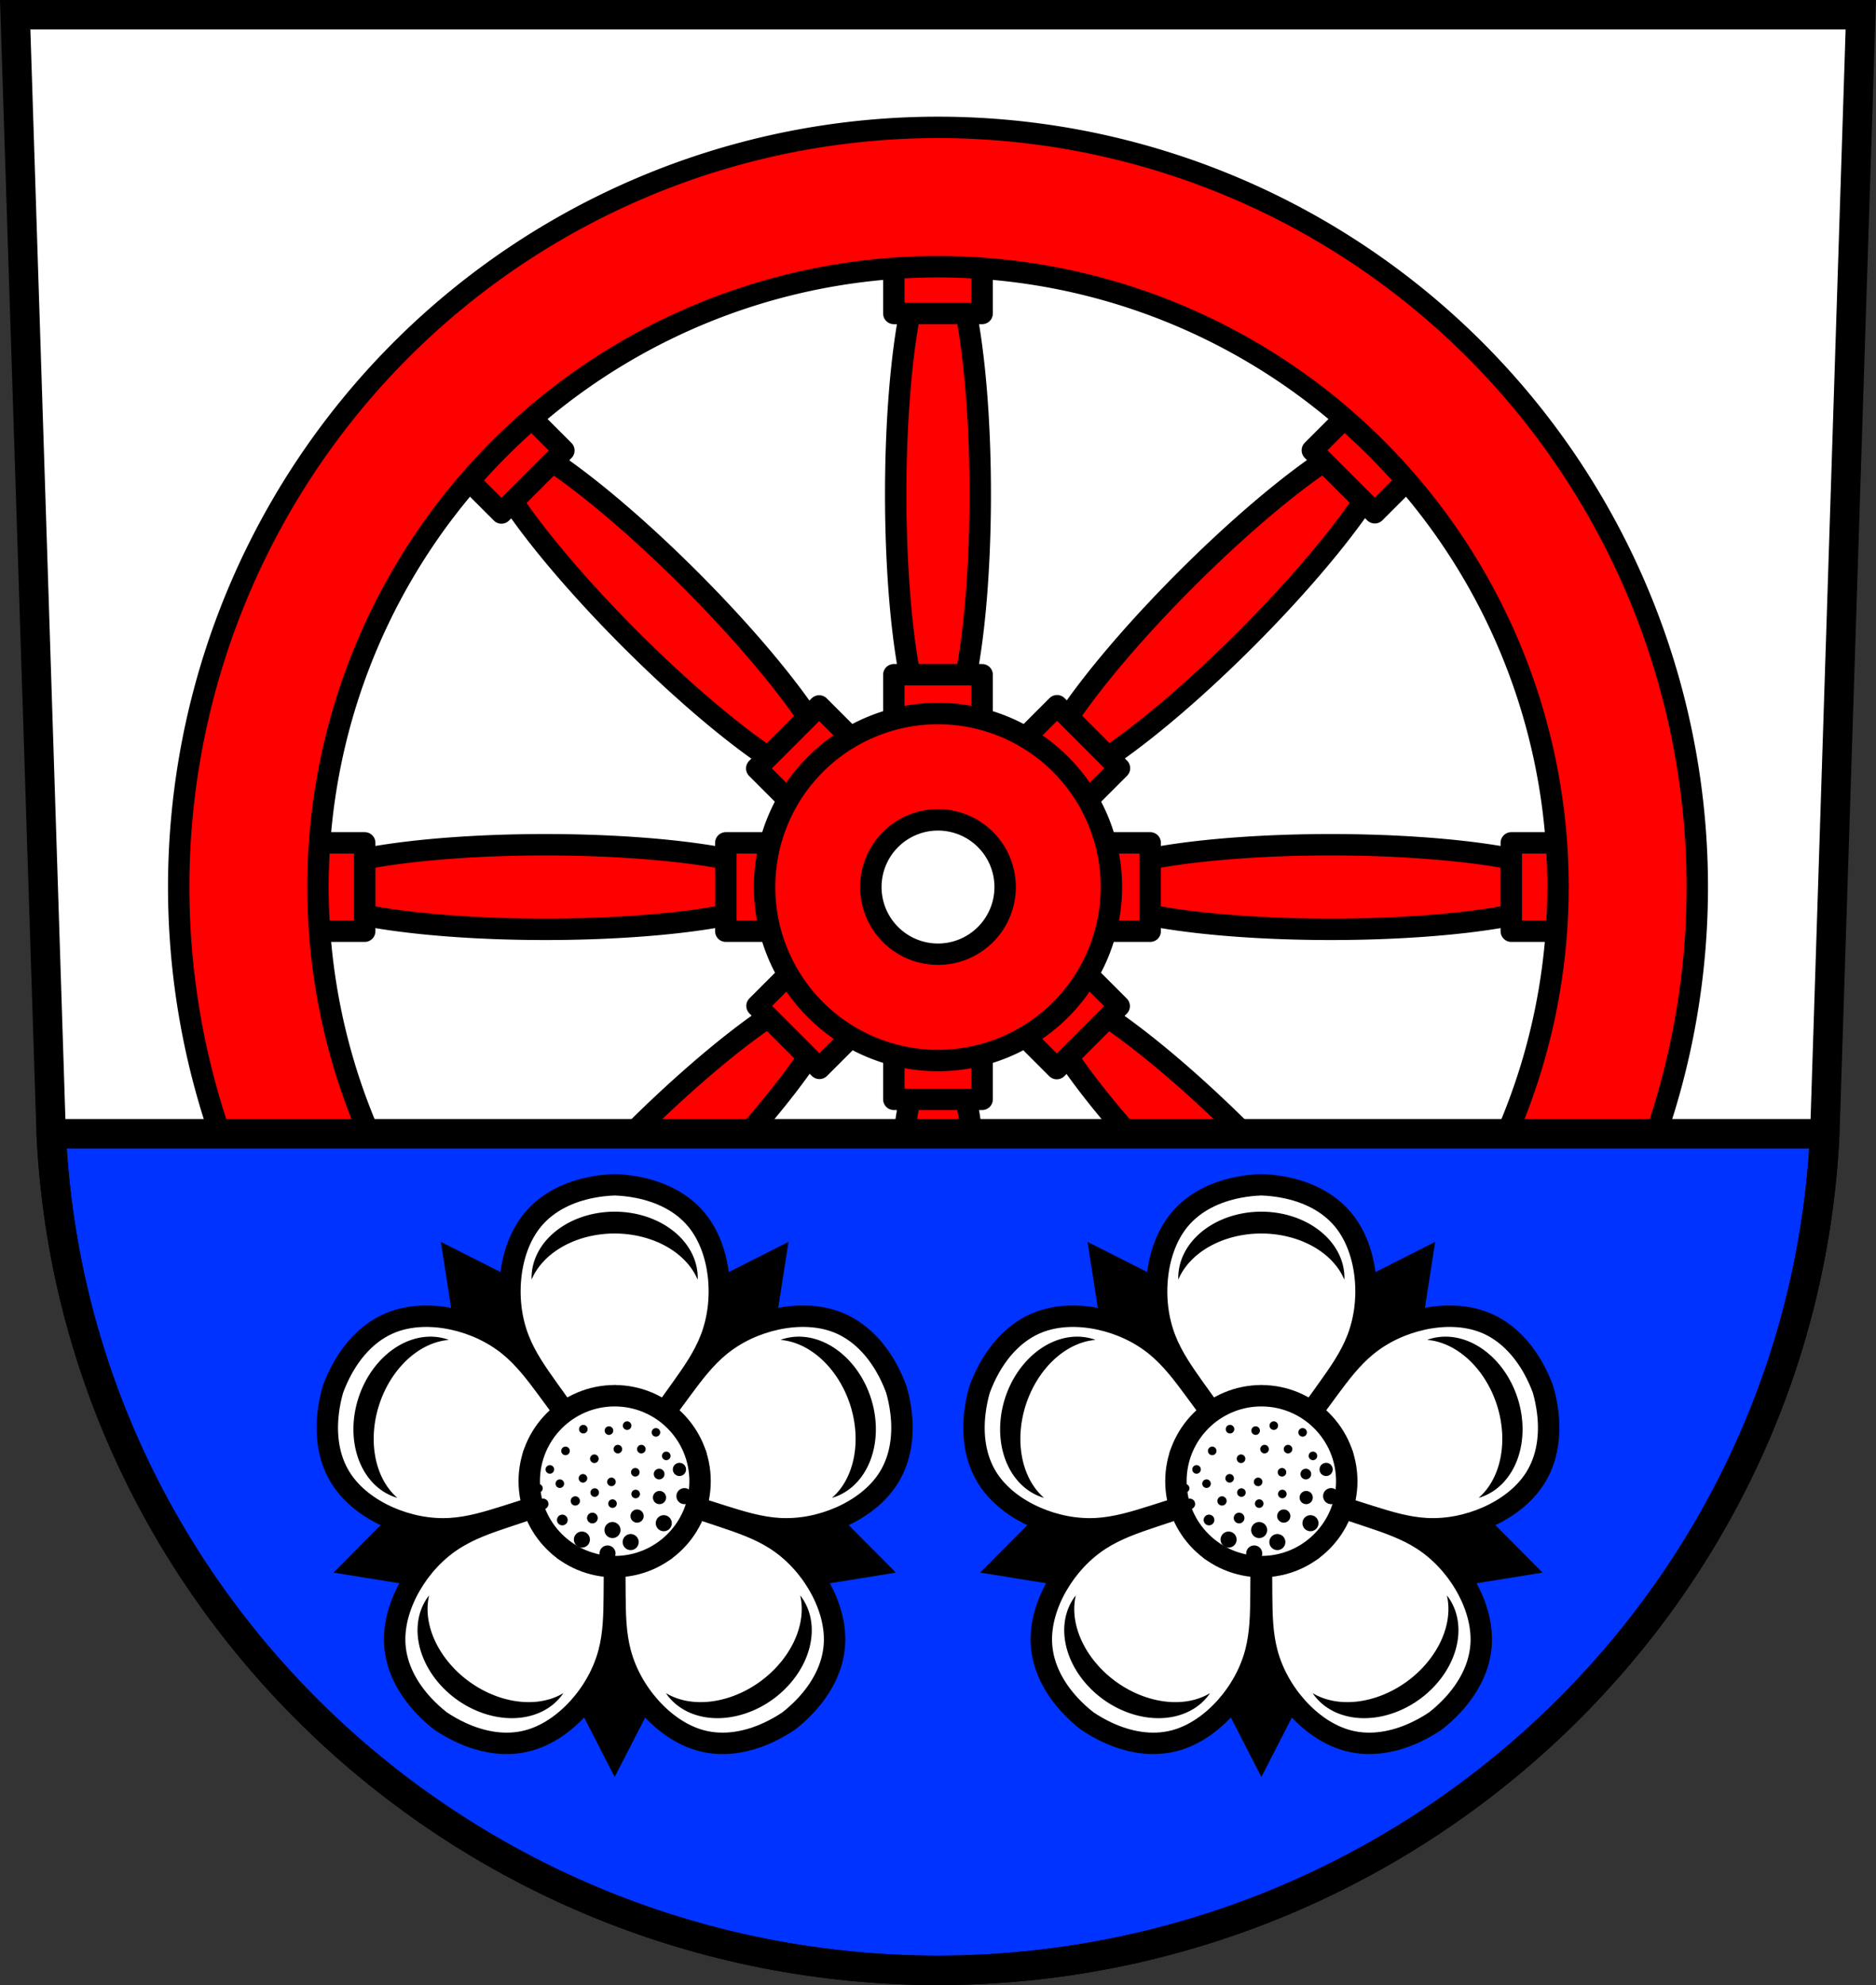 <svg xmlns="http://www.w3.org/2000/svg" width="701.33" height="741.77" viewBox="0 0 701.334 741.769" xmlns:xlink="http://www.w3.org/1999/xlink"><rect x="0" y="0" width="701.334" height="741.769" fill="#333333" stroke="none"/><defs><path id="0" d="m-487.134 146.328a15.805 90.725 0 0 0 -15.804 90.725 15.805 90.725 0 0 0 15.804 90.725 15.805 90.725 0 0 0 15.804 -90.725 15.805 90.725 0 0 0 -15.804 -90.725z" stroke="#000" fill="#f00" stroke-linecap="round"/><path id="1" d="m-528.95 91.89v26.19h33.02v-26.19h-33.02zm0 161.18v26.19h33.02v-26.19h-33.02z" stroke="#000" fill="#f00" stroke-linecap="round"/></defs><g transform="translate(-25.304-51.48)"><path d="m30.983 56.978l13.398 416.62c7.415 175.25 153.92 314.05 331.59 314.14 177.51-.215 324.07-139.06 331.59-314.14l13.398-416.62h-344.98z" fill="#fff" fill-rule="evenodd"/><g transform="matrix(.707.707-.707.707 991.87 455.94)" fill="#f00" stroke="#000" stroke-linejoin="round" stroke-width="8"><use xlink:href="#0"/><path d="m-528.95 91.89v26.19h33.02v-26.19h-33.02zm0 161.18v26.19h33.02v-26.19h-33.02z" transform="translate(25.304 51.48)" stroke-linecap="round"/><g transform="translate(0 293.65)"><use xlink:href="#0"/><use transform="translate(25.304 51.48)" xlink:href="#1"/></g></g><g stroke="#000"><g stroke-linejoin="round"><g fill="#f00" stroke-width="8"><g transform="matrix(-.707.707-.707-.707 302.96 998.83)"><use xlink:href="#0"/><use transform="translate(25.304 51.48)" xlink:href="#1"/><g transform="translate(0 293.65)"><use xlink:href="#0"/><use transform="translate(25.304 51.48)" xlink:href="#1"/></g></g><g transform="translate(863.1-.947)"><use xlink:href="#0"/><use transform="translate(25.304 51.48)" xlink:href="#1"/><g transform="translate(0 293.65)"><use xlink:href="#0"/><use transform="translate(25.304 51.48)" xlink:href="#1"/></g></g><g transform="matrix(0 1-1 0 759.85 870.07)"><use xlink:href="#0"/><use transform="translate(25.304 51.48)" xlink:href="#1"/><g transform="translate(0 293.65)"><use xlink:href="#0"/><use transform="translate(25.304 51.48)" xlink:href="#1"/></g></g><path d="M375.971 99.078A283.855 283.855 0 0 0 92.115 382.933 283.855 283.855 0 0 0 375.971 666.788 283.855 283.855 0 0 0 659.826 382.933 283.855 283.855 0 0 0 375.971 99.078m0 52.072A231.782 231.782 0 0 1 607.754 382.933 231.782 231.782 0 0 1 375.971 614.714 231.782 231.782 0 0 1 144.189 382.933 231.782 231.782 0 0 1 375.971 151.15m0 166.957a64.826 64.826 0 0 0 -64.826 64.826 64.826 64.826 0 0 0 64.826 64.826 64.826 64.826 0 0 0 64.826 -64.826 64.826 64.826 0 0 0 -64.826 -64.826zm0 39.727a25.1 25.1 0 0 1 25.1 25.1 25.1 25.1 0 0 1 -25.1 25.1 25.1 25.1 0 0 1 -25.1 -25.1 25.1 25.1 0 0 1 25.1 -25.1z" stroke-linecap="round"/></g><path d="m19.15 423.65c8.197 174.53 154.36 312.53 331.51 312.62 176.99-.214 323.21-138.26 331.52-312.62h-663.03z" transform="translate(25.304 51.48)" fill="#03f" stroke-linecap="round" stroke-width="11"/></g><path d="m30.983 56.978l13.398 416.62c7.415 175.25 153.92 314.05 331.59 314.14 177.51-.215 324.07-139.06 331.59-314.14l13.398-416.62h-344.98z" fill="none" fill-rule="evenodd" stroke-width="11"/></g><g fill-rule="evenodd"><path d="m190.13 515.54l4.486 28.881 41.707 34.697-20.11-50.39-26.08-13.189m129.93 0l-26.08 13.191-20.11 50.39 41.707-34.697 4.486-28.881m-95.33 99.28l-54.14 3.559-20.604 20.73 28.854 4.658 45.887-28.947m60.736 0l45.885 28.947 28.855-4.658-20.604-20.73-54.14-3.559m-30.369 22.06l-13.348 52.586 13.348 26 13.348-26-13.348-52.586"/><path d="m255.09 494.19c-2.887.097-5.767.425-8.611.979-8.205 1.598-16.343 5.293-21.959 12.05-4.858 5.848-7.506 13.634-8.309 21.5-.799 7.823.156 15.887 2.967 23.13 2.643 6.809 6.827 12.738 10.98 18.568 3.631 5.096 7.276 10.179 10.932 15.254-3.696-5.05-7.401-10.09-11.125-15.11-4.261-5.752-8.607-11.563-14.266-16.182-6.02-4.912-13.391-8.314-21.08-9.973-7.729-1.668-15.952-1.559-23.02 1.254-8.164 3.251-14.194 9.847-18.25 17.16-1.406 2.534-2.609 5.173-3.594 7.889-.801 2.776-1.378 5.614-1.73 8.49-1.017 8.297-.02 17.18 4.672 24.611 4.059 6.428 10.647 11.352 17.879 14.547 7.193 3.178 15.16 4.763 22.914 4.328 7.293-.408 14.224-2.552 21.05-4.699 6.359-2 12.708-4.02 19.05-6.06-6.329 2.083-12.654 4.178-18.975 6.297-6.787 2.276-13.656 4.613-19.797 8.568-6.531 4.207-12.04 10.168-15.996 16.967-3.974 6.835-6.407 14.693-5.914 22.279.57 8.769 4.981 16.541 10.68 22.656 1.975 2.12 4.114 4.078 6.393 5.854 2.393 1.619 4.915 3.046 7.541 4.27 7.577 3.53 16.335 5.324 24.852 3.156 7.368-1.876 14.08-6.618 19.357-12.51 5.245-5.86 9.211-12.946 11.193-20.457 1.864-7.06 1.967-14.317 2.033-21.475.06-6.492.096-12.983.121-19.473.025 6.49.061 12.98.121 19.473.067 7.158.169 14.412 2.033 21.475 1.983 7.511 5.949 14.597 11.193 20.457 5.273 5.892 11.992 10.634 19.359 12.51 8.516 2.168 17.272.374 24.85-3.156 2.626-1.224 5.148-2.651 7.541-4.27 2.279-1.775 4.417-3.734 6.393-5.854 5.699-6.116 10.111-13.887 10.682-22.656.493-7.587-1.942-15.444-5.916-22.279-3.952-6.799-9.465-12.76-15.996-16.967-6.14-3.955-13.01-6.293-19.795-8.568-6.371-2.136-12.749-4.248-19.13-6.348 6.396 2.051 12.797 4.092 19.21 6.107 6.829 2.147 13.76 4.291 21.05 4.699 7.757.434 15.719-1.15 22.912-4.328 7.232-3.195 13.819-8.119 17.879-14.547 4.692-7.43 5.691-16.314 4.674-24.611-.353-2.876-.932-5.715-1.732-8.49-.984-2.716-2.188-5.355-3.594-7.889-4.056-7.309-10.09-13.906-18.25-17.16-7.06-2.812-15.287-2.922-23.02-1.254-7.687 1.659-15.06 5.06-21.08 9.973-5.658 4.619-10 10.429-14.264 16.182-3.757 5.072-7.495 10.155-11.223 15.244 3.687-5.119 7.365-10.244 11.03-15.385 4.153-5.83 8.337-11.759 10.98-18.568 2.811-7.242 3.765-15.305 2.967-23.13-.803-7.866-3.45-15.652-8.309-21.5-5.616-6.759-13.752-10.455-21.957-12.05-2.844-.554-5.726-.882-8.613-.979zm0 78.82l8.289 20.469c-.008.001-.016.021-.023.031l.037.002.014.035c.008-.001.016-.021.023-.031l22.03 1.553-16.908 14.215c-.011-.004-.022-.008-.033-.012l.008.033-.025.021c.011.004.022.008.033.012l5.326 21.436-18.736-11.689c0-.012 0-.025 0-.037l-.031.019-.029-.019c0 .012 0 .025 0 .037l-18.738 11.689 5.328-21.436c.011-.004.022-.008.033-.012l-.025-.021.008-.033c-.011.004-.022.008-.033.012l-16.91-14.215 22.03-1.553c.008.001.016.021.023.031l.014-.035.037-.002c-.008-.001-.016-.021-.023-.031l8.289-20.469z" fill="#fff" stroke="#000" stroke-linejoin="round" stroke-width="8"/></g><path d="m255.089 504.244a31.06 24.717 0 0 0 -31.061 24.717 31.06 24.717 0 0 0 .029 .641 32.588 24.717 0 0 1 31.031 -17.203 32.588 24.717 0 0 1 31.018 17.23 31.06 24.717 0 0 0 .043 -.668 31.06 24.717 0 0 0 -31.061 -24.717m-70.039 46.734a24.717 31.06 18.009 0 0 -25.732 22.836 24.717 31.06 18.009 0 0 13.904 37.18 24.717 31.06 18.009 0 0 .617 .172 24.717 32.588 18.009 0 1 -6.766 -34.83 24.717 32.588 18.009 0 1 25.975 -24.17 24.717 31.06 18.009 0 0 -.621 -.248 24.717 31.06 18.009 0 0 -7.377 -.939m140.078 0a31.06 24.717 71.991 0 0 -7.375 .939 31.06 24.717 71.991 0 0 -.623 .248 32.588 24.717 71.991 0 1 25.977 24.17 32.588 24.717 71.991 0 1 -6.768 34.83 31.06 24.717 71.991 0 0 .619 -.172 31.06 24.717 71.991 0 0 13.902 -37.18 31.06 24.717 71.991 0 0 -25.732 -22.836m-139.404 96.676a31.06 24.717 35.999 0 0 -.426 .514 31.06 24.717 35.999 0 0 10.6 38.254 31.06 24.717 35.999 0 0 39.656 -1.74 31.06 24.717 35.999 0 0 .354 -.535 32.588 24.717 35.999 0 1 -35.217 -4.322 32.588 24.717 35.999 0 1 -14.967 -32.17m138.73 0a24.717 32.588 54.001 0 1 -14.967 32.17 24.717 32.588 54.001 0 1 -35.217 4.322 24.717 31.06 54.001 0 0 .354 .535 24.717 31.06 54.001 0 0 39.656 1.74 24.717 31.06 54.001 0 0 10.6 -38.252 24.717 31.06 54.001 0 0 -.426 -.516"/><circle cx="255.09" cy="604.95" r="31.932" fill="#fff" stroke="#000" stroke-linejoin="round" stroke-linecap="round" stroke-width="8"/><g fill-rule="evenodd"><path d="m431.89 515.54l4.486 28.881 41.707 34.697-20.11-50.39-26.08-13.189m129.93 0l-26.08 13.191-20.11 50.39 41.707-34.697 4.486-28.881m-95.33 99.28l-54.14 3.559-20.604 20.73 28.854 4.658 45.887-28.947m60.736 0l45.885 28.947 28.855-4.658-20.604-20.73-54.14-3.559m-30.369 22.06l-13.348 52.586 13.348 26 13.348-26-13.348-52.586"/><path d="m496.85 494.19c-2.887.097-5.767.425-8.611.979-8.205 1.598-16.343 5.293-21.959 12.05-4.858 5.848-7.506 13.634-8.309 21.5-.799 7.823.156 15.887 2.967 23.13 2.643 6.809 6.827 12.738 10.98 18.568 3.631 5.096 7.276 10.179 10.932 15.254-3.696-5.05-7.401-10.09-11.125-15.11-4.261-5.752-8.607-11.563-14.266-16.182-6.02-4.912-13.391-8.314-21.08-9.973-7.729-1.668-15.952-1.559-23.02 1.254-8.164 3.251-14.194 9.847-18.25 17.16-1.406 2.534-2.609 5.173-3.594 7.889-.801 2.776-1.378 5.614-1.73 8.49-1.017 8.297-.02 17.18 4.672 24.611 4.059 6.428 10.647 11.352 17.879 14.547 7.193 3.178 15.16 4.763 22.914 4.328 7.293-.408 14.224-2.552 21.05-4.699 6.359-2 12.708-4.02 19.05-6.06-6.329 2.083-12.654 4.178-18.975 6.297-6.787 2.276-13.656 4.613-19.797 8.568-6.531 4.207-12.04 10.168-15.996 16.967-3.974 6.835-6.407 14.693-5.914 22.279.57 8.769 4.981 16.541 10.68 22.656 1.975 2.12 4.114 4.078 6.393 5.854 2.393 1.619 4.915 3.046 7.541 4.27 7.577 3.53 16.335 5.324 24.852 3.156 7.368-1.876 14.08-6.618 19.357-12.51 5.245-5.86 9.211-12.946 11.193-20.457 1.864-7.06 1.967-14.317 2.033-21.475.06-6.492.096-12.983.121-19.473.025 6.49.061 12.98.121 19.473.067 7.158.169 14.412 2.033 21.475 1.983 7.511 5.949 14.597 11.193 20.457 5.273 5.892 11.992 10.634 19.359 12.51 8.516 2.168 17.272.374 24.85-3.156 2.626-1.224 5.148-2.651 7.541-4.27 2.279-1.775 4.417-3.734 6.393-5.854 5.699-6.116 10.111-13.887 10.682-22.656.493-7.587-1.942-15.444-5.916-22.279-3.952-6.799-9.465-12.76-15.996-16.967-6.14-3.955-13.01-6.293-19.795-8.568-6.371-2.136-12.749-4.248-19.13-6.348 6.396 2.051 12.797 4.092 19.21 6.107 6.829 2.147 13.76 4.291 21.05 4.699 7.757.434 15.719-1.15 22.912-4.328 7.232-3.195 13.819-8.119 17.879-14.547 4.692-7.43 5.691-16.314 4.674-24.611-.353-2.876-.932-5.715-1.732-8.49-.984-2.716-2.188-5.355-3.594-7.889-4.056-7.309-10.09-13.906-18.25-17.16-7.06-2.812-15.287-2.922-23.02-1.254-7.687 1.659-15.06 5.06-21.08 9.973-5.658 4.619-10 10.429-14.264 16.182-3.757 5.072-7.495 10.155-11.223 15.244 3.687-5.119 7.365-10.244 11.03-15.385 4.153-5.83 8.337-11.759 10.98-18.568 2.811-7.242 3.765-15.305 2.967-23.13-.803-7.866-3.45-15.652-8.309-21.5-5.616-6.759-13.752-10.455-21.957-12.05-2.844-.554-5.726-.882-8.613-.979zm0 78.82l8.289 20.469c-.008.001-.016.021-.023.031l.037.002.014.035c.008-.001.016-.021.023-.031l22.03 1.553-16.908 14.215c-.011-.004-.022-.008-.033-.012l.008.033-.025.021c.011.004.022.008.033.012l5.326 21.436-18.736-11.689c0-.012 0-.025 0-.037l-.031.019-.029-.019c0 .012 0 .025 0 .037l-18.738 11.689 5.328-21.436c.011-.004.022-.008.033-.012l-.025-.021.008-.033c-.011.004-.022.008-.033.012l-16.91-14.215 22.03-1.553c.008.001.016.021.023.031l.014-.035.037-.002c-.008-.001-.016-.021-.023-.031l8.289-20.469z" fill="#fff" stroke="#000" stroke-linejoin="round" stroke-width="8"/></g><path d="m496.85 504.244a31.06 24.717 0 0 0 -31.061 24.717 31.06 24.717 0 0 0 .029 .641 32.588 24.717 0 0 1 31.031 -17.203 32.588 24.717 0 0 1 31.018 17.23 31.06 24.717 0 0 0 .043 -.668 31.06 24.717 0 0 0 -31.061 -24.717m-70.039 46.734a24.717 31.06 18.009 0 0 -25.732 22.836 24.717 31.06 18.009 0 0 13.904 37.18 24.717 31.06 18.009 0 0 .617 .172 24.717 32.588 18.009 0 1 -6.766 -34.83 24.717 32.588 18.009 0 1 25.975 -24.17 24.717 31.06 18.009 0 0 -.621 -.248 24.717 31.06 18.009 0 0 -7.377 -.939m140.078 0a31.06 24.717 71.991 0 0 -7.375 .939 31.06 24.717 71.991 0 0 -.623 .248 32.588 24.717 71.991 0 1 25.977 24.17 32.588 24.717 71.991 0 1 -6.768 34.83 31.06 24.717 71.991 0 0 .619 -.172 31.06 24.717 71.991 0 0 13.902 -37.18 31.06 24.717 71.991 0 0 -25.732 -22.836m-139.404 96.676a31.06 24.717 35.999 0 0 -.426 .514 31.06 24.717 35.999 0 0 10.6 38.254 31.06 24.717 35.999 0 0 39.656 -1.74 31.06 24.717 35.999 0 0 .354 -.535 32.588 24.717 35.999 0 1 -35.217 -4.322 32.588 24.717 35.999 0 1 -14.967 -32.17m138.73 0a24.717 32.588 54.001 0 1 -14.967 32.17 24.717 32.588 54.001 0 1 -35.217 4.322 24.717 31.06 54.001 0 0 .354 .535 24.717 31.06 54.001 0 0 39.656 1.74 24.717 31.06 54.001 0 0 10.6 -38.252 24.717 31.06 54.001 0 0 -.426 -.516"/><circle cx="496.85" cy="604.95" r="31.932" fill="#fff" stroke="#000" stroke-linejoin="round" stroke-linecap="round" stroke-width="8"/><g><path d="m501.509 582.589a1.599 1.599 0 0 0 -1.6 1.598 1.599 1.599 0 0 0 1.6 1.6 1.599 1.599 0 0 0 1.598 -1.6 1.599 1.599 0 0 0 -1.598 -1.598m-16.369 1.33a1.599 1.599 0 0 0 -1.6 1.598 1.599 1.599 0 0 0 1.6 1.6 1.599 1.599 0 0 0 1.598 -1.6 1.599 1.599 0 0 0 -1.598 -1.598m9.582.531a1.599 1.599 0 0 0 -1.6 1.6 1.599 1.599 0 0 0 1.6 1.6 1.599 1.599 0 0 0 1.598 -1.6 1.599 1.599 0 0 0 -1.598 -1.6m17.566.666a1.599 1.599 0 0 0 -1.6 1.6 1.599 1.599 0 0 0 1.6 1.598 1.599 1.599 0 0 0 1.598 -1.598 1.599 1.599 0 0 0 -1.598 -1.6m-14.24 6.256a1.599 1.599 0 0 0 -1.6 1.598 1.599 1.599 0 0 0 1.6 1.6 1.599 1.599 0 0 0 1.6 -1.6 1.599 1.599 0 0 0 -1.6 -1.598m8.783 0a1.599 1.599 0 0 0 -1.6 1.598 1.599 1.599 0 0 0 1.6 1.6 1.599 1.599 0 0 0 1.6 -1.6 1.599 1.599 0 0 0 -1.6 -1.598m-28.346.664a1.599 1.599 0 0 0 -1.6 1.6 1.599 1.599 0 0 0 1.6 1.598 1.599 1.599 0 0 0 1.598 -1.598 1.599 1.599 0 0 0 -1.598 -1.6m37.662 1.863a1.599 1.599 0 0 0 -1.6 1.6 1.599 1.599 0 0 0 1.6 1.598 1.599 1.599 0 0 0 1.598 -1.598 1.599 1.599 0 0 0 -1.598 -1.6m-26.883 1.064a1.599 1.599 0 0 0 -1.6 1.6 1.599 1.599 0 0 0 1.6 1.6 1.599 1.599 0 0 0 1.598 -1.6 1.599 1.599 0 0 0 -1.598 -1.6m31.807 3.129a2.464 2.464 0 0 0 -2.465 2.463 2.464 2.464 0 0 0 2.465 2.465 2.464 2.464 0 0 0 2.463 -2.465 2.464 2.464 0 0 0 -2.463 -2.463m-48.441.863a1.599 1.599 0 0 0 -1.6 1.6 1.599 1.599 0 0 0 1.6 1.6 1.599 1.599 0 0 0 1.598 -1.6 1.599 1.599 0 0 0 -1.598 -1.6m31.939 1.066a1.599 1.599 0 0 0 -1.6 1.598 1.599 1.599 0 0 0 1.6 1.6 1.599 1.599 0 0 0 1.598 -1.6 1.599 1.599 0 0 0 -1.598 -1.598m8.916.266a1.998 1.998 0 0 0 -1.998 1.998 1.998 1.998 0 0 0 1.998 1.998 1.998 1.998 0 0 0 1.998 -1.998 1.998 1.998 0 0 0 -1.998 -1.998m-28.48 1.996a1.599 1.599 0 0 0 -1.598 1.598 1.599 1.599 0 0 0 1.598 1.6 1.599 1.599 0 0 0 1.6 -1.6 1.599 1.599 0 0 0 -1.6 -1.598m10.646 1.33a1.599 1.599 0 0 0 -1.598 1.6 1.599 1.599 0 0 0 1.598 1.598 1.599 1.599 0 0 0 1.6 -1.598 1.599 1.599 0 0 0 -1.6 -1.6m-19.295.666a1.599 1.599 0 0 0 -1.6 1.6 1.599 1.599 0 0 0 1.6 1.598 1.599 1.599 0 0 0 1.598 -1.598 1.599 1.599 0 0 0 -1.598 -1.6m-7.986 1.73a1.599 1.599 0 0 0 -1.598 1.598 1.599 1.599 0 0 0 1.598 1.6 1.599 1.599 0 0 0 1.6 -1.6 1.599 1.599 0 0 0 -1.6 -1.598m54.564 1.529a2.996 2.996 0 0 0 -2.996 2.996 2.996 2.996 0 0 0 2.996 2.996 2.996 2.996 0 0 0 2.996 -2.996 2.996 2.996 0 0 0 -2.996 -2.996m-33.537.066a1.599 1.599 0 0 0 -1.6 1.6 1.599 1.599 0 0 0 1.6 1.6 1.599 1.599 0 0 0 1.6 -1.6 1.599 1.599 0 0 0 -1.6 -1.6m15.305.533a1.599 1.599 0 0 0 -1.6 1.598 1.599 1.599 0 0 0 1.6 1.6 1.599 1.599 0 0 0 1.598 -1.6 1.599 1.599 0 0 0 -1.598 -1.598m8.916.465a2.464 2.464 0 0 0 -2.463 2.465 2.464 2.464 0 0 0 2.463 2.463 2.464 2.464 0 0 0 2.465 -2.463 2.464 2.464 0 0 0 -2.465 -2.465m-31.473 1.996a1.732 1.732 0 0 0 -1.732 1.732 1.732 1.732 0 0 0 1.732 1.732 1.732 1.732 0 0 0 1.73 -1.732 1.732 1.732 0 0 0 -1.73 -1.732m-12.045.865a1.998 1.998 0 0 0 -1.998 1.998 1.998 1.998 0 0 0 1.998 1.998 1.998 1.998 0 0 0 1.998 -1.998 1.998 1.998 0 0 0 -1.998 -1.998m25.951.268a1.599 1.599 0 0 0 -1.6 1.598 1.599 1.599 0 0 0 1.6 1.6 1.599 1.599 0 0 0 1.6 -1.6 1.599 1.599 0 0 0 -1.6 -1.598m9.182 3.793a2.464 2.464 0 0 0 -2.463 2.463 2.464 2.464 0 0 0 2.463 2.465 2.464 2.464 0 0 0 2.465 -2.465 2.464 2.464 0 0 0 -2.465 -2.463m-16.701 1.197a1.998 1.998 0 0 0 -1.998 1.998 1.998 1.998 0 0 0 1.998 1.998 1.998 1.998 0 0 0 1.998 -1.998 1.998 1.998 0 0 0 -1.998 -1.998m-11.246.732a1.998 1.998 0 0 0 -1.998 1.998 1.998 1.998 0 0 0 1.998 1.998 1.998 1.998 0 0 0 2 -1.998 1.998 1.998 0 0 0 -2 -1.998m37.93.199a2.996 2.996 0 0 0 -2.996 2.996 2.996 2.996 0 0 0 2.996 2.996 2.996 2.996 0 0 0 2.996 -2.996 2.996 2.996 0 0 0 -2.996 -2.996m-19.178 2.561a2.996 2.996 0 0 0 -2.996 2.996 2.996 2.996 0 0 0 2.996 2.996 2.996 2.996 0 0 0 2.996 -2.996 2.996 2.996 0 0 0 -2.996 -2.996m-11.432 3.561a2.996 2.996 0 0 0 -2.996 2.996 2.996 2.996 0 0 0 2.996 2.996 2.996 2.996 0 0 0 2.996 -2.996 2.996 2.996 0 0 0 -2.996 -2.996m18.232.932a2.996 2.996 0 0 0 -2.996 2.996 2.996 2.996 0 0 0 2.996 2.996 2.996 2.996 0 0 0 2.996 -2.996 2.996 2.996 0 0 0 -2.996 -2.996m-8.65 4.258a2.996 2.996 0 0 0 -2.996 2.996 2.996 2.996 0 0 0 2.996 2.998 2.996 2.996 0 0 0 2.996 -2.998 2.996 2.996 0 0 0 -2.996 -2.996"/><path d="m259.748 582.589a1.599 1.599 0 0 0 -1.6 1.598 1.599 1.599 0 0 0 1.6 1.6 1.599 1.599 0 0 0 1.598 -1.6 1.599 1.599 0 0 0 -1.598 -1.598m-16.369 1.33a1.599 1.599 0 0 0 -1.6 1.598 1.599 1.599 0 0 0 1.6 1.6 1.599 1.599 0 0 0 1.598 -1.6 1.599 1.599 0 0 0 -1.598 -1.598m9.582.531a1.599 1.599 0 0 0 -1.6 1.6 1.599 1.599 0 0 0 1.6 1.6 1.599 1.599 0 0 0 1.598 -1.6 1.599 1.599 0 0 0 -1.598 -1.6m17.566.666a1.599 1.599 0 0 0 -1.6 1.6 1.599 1.599 0 0 0 1.6 1.598 1.599 1.599 0 0 0 1.598 -1.598 1.599 1.599 0 0 0 -1.598 -1.6m-14.24 6.256a1.599 1.599 0 0 0 -1.6 1.598 1.599 1.599 0 0 0 1.6 1.6 1.599 1.599 0 0 0 1.6 -1.6 1.599 1.599 0 0 0 -1.6 -1.598m8.783 0a1.599 1.599 0 0 0 -1.6 1.598 1.599 1.599 0 0 0 1.6 1.6 1.599 1.599 0 0 0 1.6 -1.6 1.599 1.599 0 0 0 -1.6 -1.598m-28.346.664a1.599 1.599 0 0 0 -1.6 1.6 1.599 1.599 0 0 0 1.6 1.598 1.599 1.599 0 0 0 1.598 -1.598 1.599 1.599 0 0 0 -1.598 -1.6m37.662 1.863a1.599 1.599 0 0 0 -1.6 1.6 1.599 1.599 0 0 0 1.6 1.598 1.599 1.599 0 0 0 1.598 -1.598 1.599 1.599 0 0 0 -1.598 -1.6m-26.883 1.064a1.599 1.599 0 0 0 -1.6 1.6 1.599 1.599 0 0 0 1.6 1.6 1.599 1.599 0 0 0 1.598 -1.6 1.599 1.599 0 0 0 -1.598 -1.6m31.807 3.129a2.464 2.464 0 0 0 -2.465 2.463 2.464 2.464 0 0 0 2.465 2.465 2.464 2.464 0 0 0 2.463 -2.465 2.464 2.464 0 0 0 -2.463 -2.463m-48.441.863a1.599 1.599 0 0 0 -1.6 1.6 1.599 1.599 0 0 0 1.6 1.6 1.599 1.599 0 0 0 1.598 -1.6 1.599 1.599 0 0 0 -1.598 -1.6m31.939 1.066a1.599 1.599 0 0 0 -1.6 1.598 1.599 1.599 0 0 0 1.6 1.6 1.599 1.599 0 0 0 1.598 -1.6 1.599 1.599 0 0 0 -1.598 -1.598m8.916.266a1.998 1.998 0 0 0 -1.998 1.998 1.998 1.998 0 0 0 1.998 1.998 1.998 1.998 0 0 0 1.998 -1.998 1.998 1.998 0 0 0 -1.998 -1.998m-28.48 1.996a1.599 1.599 0 0 0 -1.598 1.598 1.599 1.599 0 0 0 1.598 1.6 1.599 1.599 0 0 0 1.6 -1.6 1.599 1.599 0 0 0 -1.6 -1.598m10.646 1.33a1.599 1.599 0 0 0 -1.598 1.6 1.599 1.599 0 0 0 1.598 1.598 1.599 1.599 0 0 0 1.6 -1.598 1.599 1.599 0 0 0 -1.6 -1.6m-19.295.666a1.599 1.599 0 0 0 -1.6 1.6 1.599 1.599 0 0 0 1.6 1.598 1.599 1.599 0 0 0 1.598 -1.598 1.599 1.599 0 0 0 -1.598 -1.6m-7.986 1.73a1.599 1.599 0 0 0 -1.598 1.598 1.599 1.599 0 0 0 1.598 1.6 1.599 1.599 0 0 0 1.6 -1.6 1.599 1.599 0 0 0 -1.6 -1.598m54.564 1.529a2.996 2.996 0 0 0 -2.996 2.996 2.996 2.996 0 0 0 2.996 2.996 2.996 2.996 0 0 0 2.996 -2.996 2.996 2.996 0 0 0 -2.996 -2.996m-33.537.066a1.599 1.599 0 0 0 -1.6 1.6 1.599 1.599 0 0 0 1.6 1.6 1.599 1.599 0 0 0 1.6 -1.6 1.599 1.599 0 0 0 -1.6 -1.6m15.305.533a1.599 1.599 0 0 0 -1.6 1.598 1.599 1.599 0 0 0 1.6 1.6 1.599 1.599 0 0 0 1.598 -1.6 1.599 1.599 0 0 0 -1.598 -1.598m8.916.465a2.464 2.464 0 0 0 -2.463 2.465 2.464 2.464 0 0 0 2.463 2.463 2.464 2.464 0 0 0 2.465 -2.463 2.464 2.464 0 0 0 -2.465 -2.465m-31.473 1.996a1.732 1.732 0 0 0 -1.732 1.732 1.732 1.732 0 0 0 1.732 1.732 1.732 1.732 0 0 0 1.73 -1.732 1.732 1.732 0 0 0 -1.73 -1.732m-12.045.865a1.998 1.998 0 0 0 -1.998 1.998 1.998 1.998 0 0 0 1.998 1.998 1.998 1.998 0 0 0 1.998 -1.998 1.998 1.998 0 0 0 -1.998 -1.998m25.951.268a1.599 1.599 0 0 0 -1.6 1.598 1.599 1.599 0 0 0 1.6 1.6 1.599 1.599 0 0 0 1.6 -1.6 1.599 1.599 0 0 0 -1.6 -1.598m9.182 3.793a2.464 2.464 0 0 0 -2.463 2.463 2.464 2.464 0 0 0 2.463 2.465 2.464 2.464 0 0 0 2.465 -2.465 2.464 2.464 0 0 0 -2.465 -2.463m-16.701 1.197a1.998 1.998 0 0 0 -1.998 1.998 1.998 1.998 0 0 0 1.998 1.998 1.998 1.998 0 0 0 1.998 -1.998 1.998 1.998 0 0 0 -1.998 -1.998m-11.246.732a1.998 1.998 0 0 0 -1.998 1.998 1.998 1.998 0 0 0 1.998 1.998 1.998 1.998 0 0 0 2 -1.998 1.998 1.998 0 0 0 -2 -1.998m37.93.199a2.996 2.996 0 0 0 -2.996 2.996 2.996 2.996 0 0 0 2.996 2.996 2.996 2.996 0 0 0 2.996 -2.996 2.996 2.996 0 0 0 -2.996 -2.996m-19.178 2.561a2.996 2.996 0 0 0 -2.996 2.996 2.996 2.996 0 0 0 2.996 2.996 2.996 2.996 0 0 0 2.996 -2.996 2.996 2.996 0 0 0 -2.996 -2.996m-11.432 3.561a2.996 2.996 0 0 0 -2.996 2.996 2.996 2.996 0 0 0 2.996 2.996 2.996 2.996 0 0 0 2.996 -2.996 2.996 2.996 0 0 0 -2.996 -2.996m18.232.932a2.996 2.996 0 0 0 -2.996 2.996 2.996 2.996 0 0 0 2.996 2.996 2.996 2.996 0 0 0 2.996 -2.996 2.996 2.996 0 0 0 -2.996 -2.996m-8.65 4.258a2.996 2.996 0 0 0 -2.996 2.996 2.996 2.996 0 0 0 2.996 2.998 2.996 2.996 0 0 0 2.996 -2.998 2.996 2.996 0 0 0 -2.996 -2.996"/></g></g></svg>